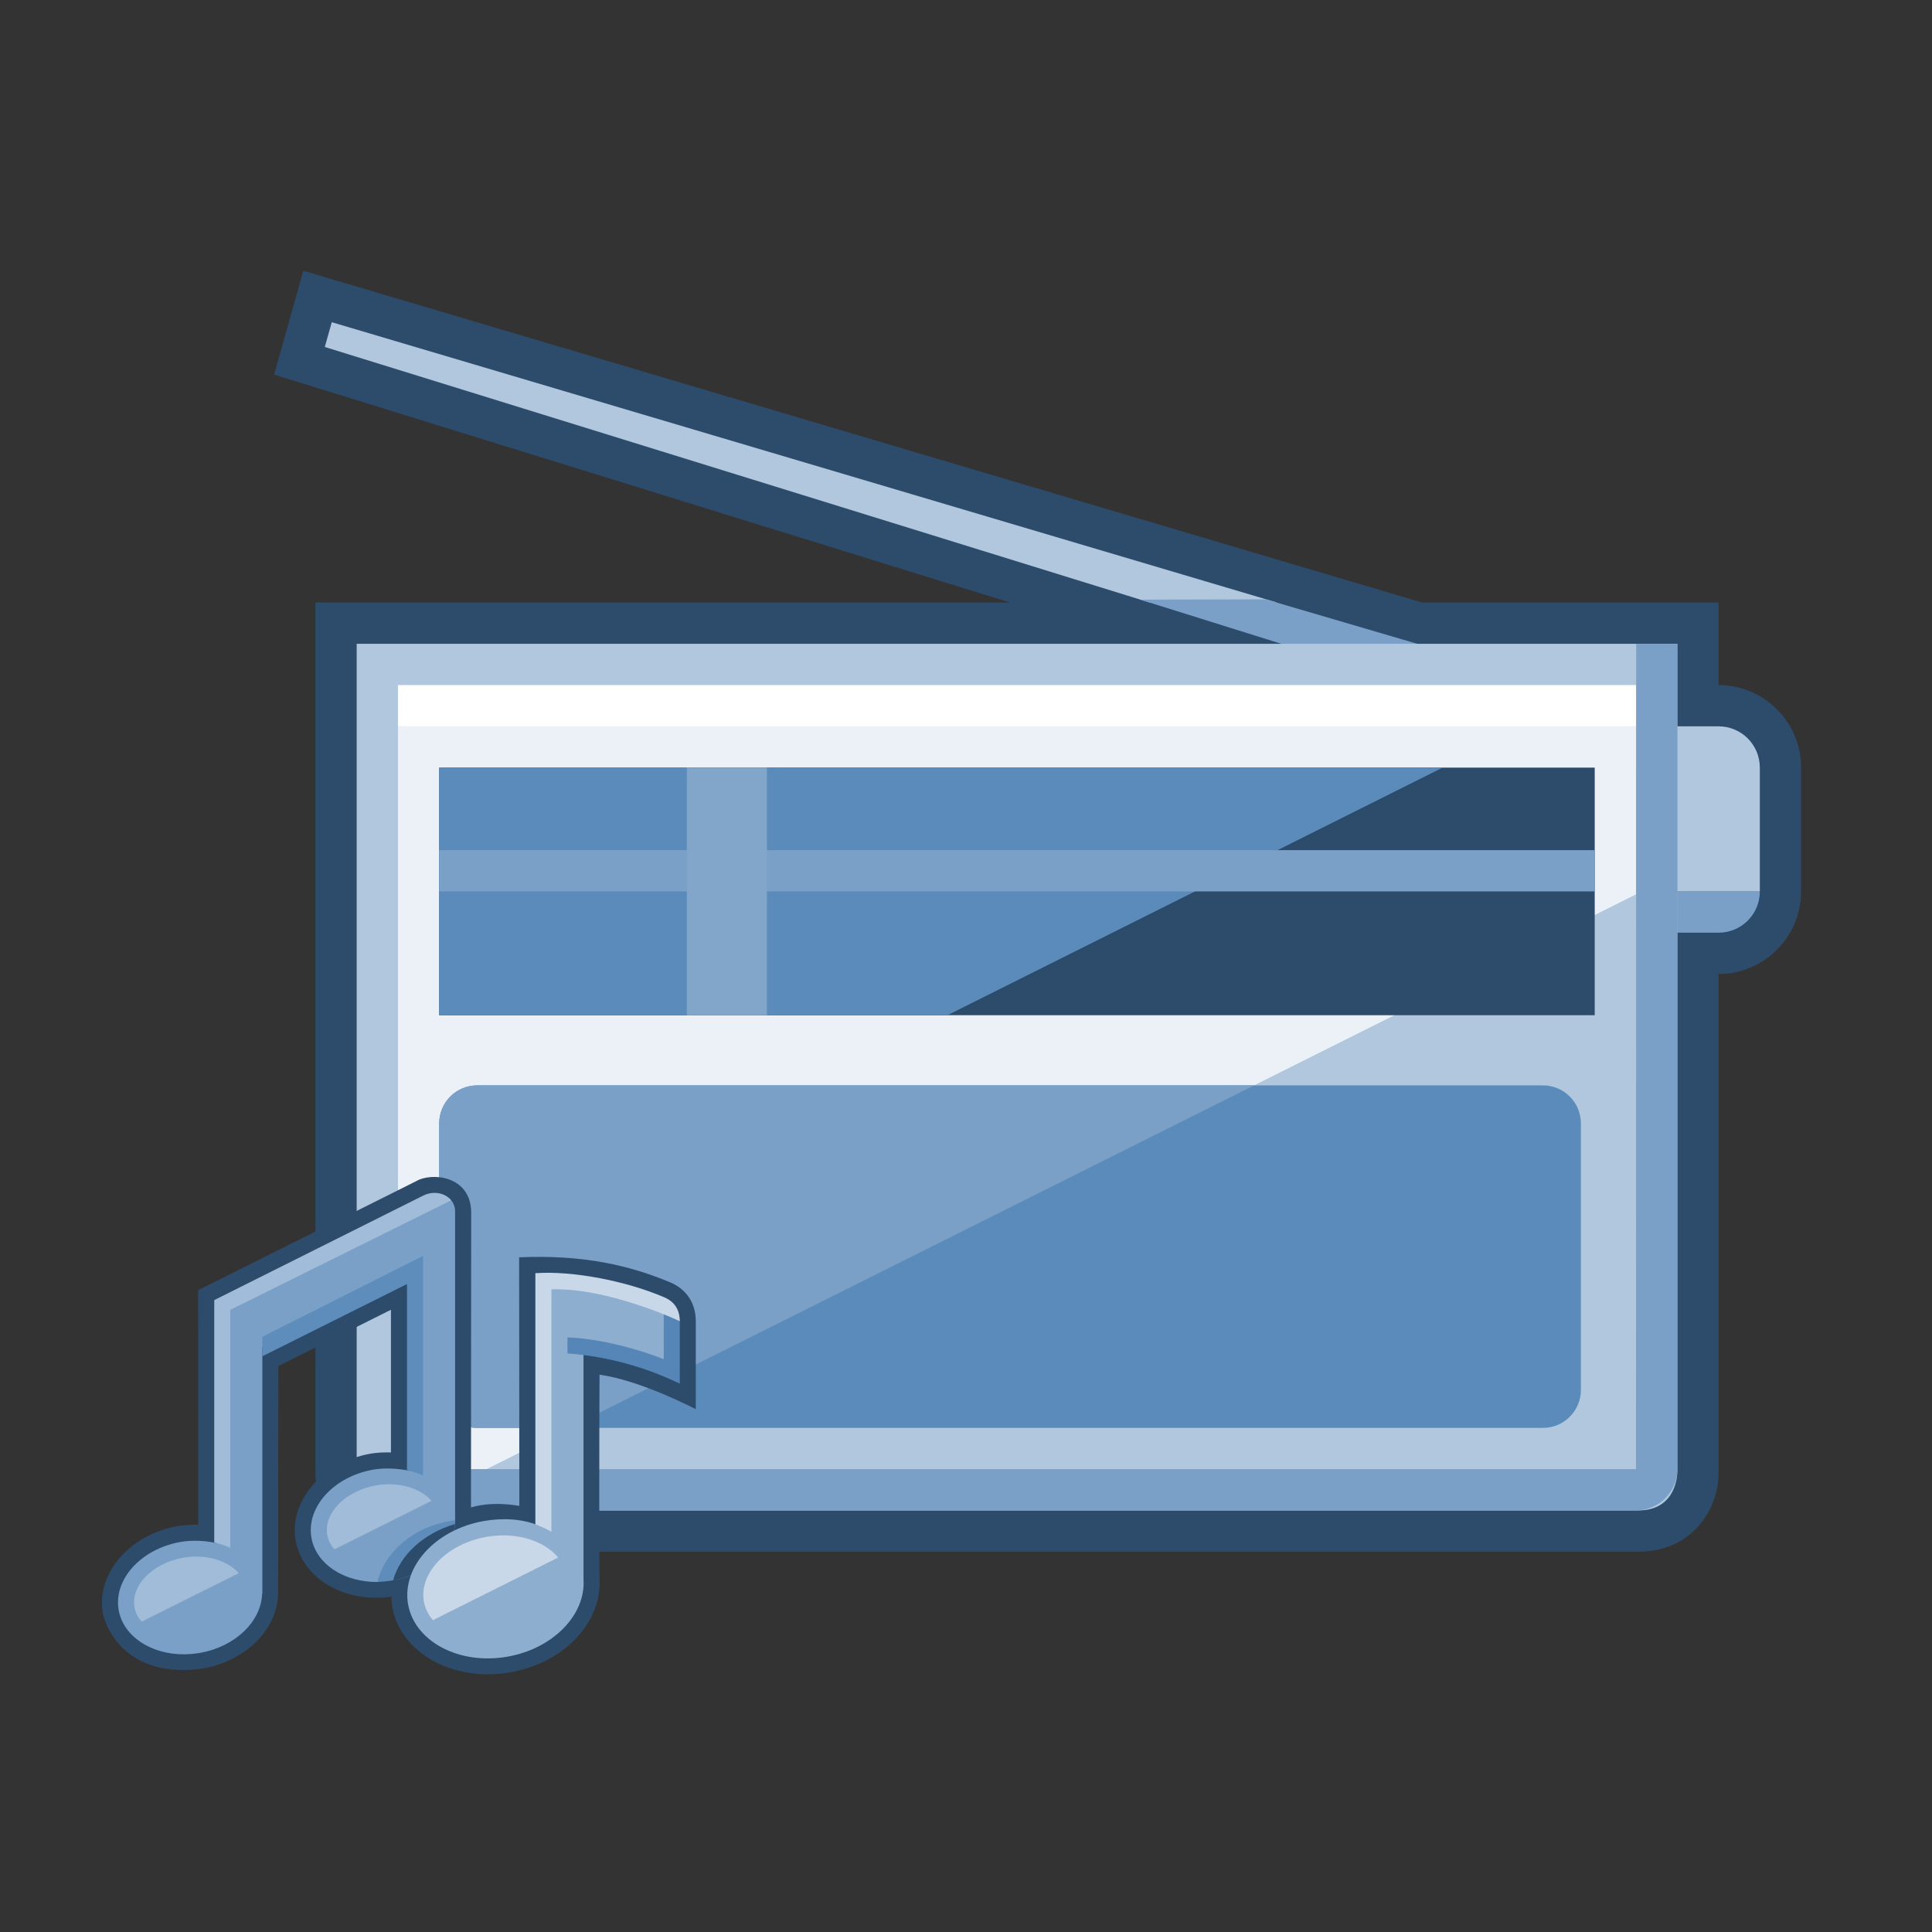 <?xml version="1.0" encoding="UTF-8"?>
<!DOCTYPE svg PUBLIC "-//W3C//DTD SVG 1.1 Tiny//EN" "http://www.w3.org/Graphics/SVG/1.1/DTD/svg11-tiny.dtd">
<svg baseProfile="tiny" height="192" viewBox="0 0 192 192" width="192" xmlns="http://www.w3.org/2000/svg" xmlns:xlink="http://www.w3.org/1999/xlink">
<rect x="0" y="0" width="192" height="192" fill="#333333" stroke="none"/>
<rect fill="none" height="192" width="192"/>
<path d="M170.787,68.082V59.88h-29.461L30.146,26.91l-2.904,10.317l73.137,22.652H31.348v86.485c0,4.333,3.572,7.842,7.959,7.842 h123.52c5.174,0,7.961-4.037,7.961-7.842V96.791c4.525,0,8.201-3.677,8.201-8.203V76.285 C178.988,71.759,175.313,68.082,170.787,68.082z" fill="#2D4C6C"/>
<polygon fill="#B0C7DE" points="126.908,59.88 32.971,32.021 32.277,34.483 114.26,59.88 "/>
<polygon fill="#7AA0C7" points="128.582,64.366 142.383,64.431 125.777,59.56 113.314,59.592 128.541,64.357 "/>
<path d="M162.584,88.588c0,2.268,1.844,4.102,4.102,4.102h4.102c2.273,0,4.102-1.834,4.102-4.102H162.584z" fill="#7AA0C7"/>
<path d="M174.889,76.285c0-2.267-1.828-4.102-4.102-4.102h-4.102v-8.202H35.447v82.384 c0,2.06,1.742,3.741,3.859,3.741h123.52c3.859,0,3.859-3.741,3.859-3.741V88.588h8.203V76.285z" fill="#B0C7DE"/>
<polygon fill="#EBF1F7" points="162.584,72.184 39.549,72.184 39.549,146.005 48.352,146.005 162.584,88.881 "/>
<path d="M162.602,63.981l-0.018,82.023H35.447c0,2.25,1.844,4.094,4.09,4.102h123.064 c2.242-0.008,4.102-1.852,4.102-4.102V63.981H162.602z" fill="#7AA0C7"/>
<rect fill="#FFFFFF" height="4.102" width="123.035" x="39.549" y="68.082"/>
<rect fill="#2D4C6C" height="24.606" width="114.832" x="43.65" y="76.285"/>
<polygon fill="#5B8BBA" points="43.65,76.285 43.65,100.892 94.146,100.892 143.359,76.285 "/>
<rect fill="#7AA0C7" height="4.101" width="114.832" x="43.65" y="84.487"/>
<rect fill="#81A6CA" height="24.606" width="7.959" x="68.258" y="76.285"/>
<path d="M157.107,138.123c0,2.091-1.684,3.78-3.781,3.78H47.428c-2.096,0-3.781-1.689-3.781-3.78v-26.474 c0-2.094,1.686-3.785,3.781-3.785h105.898c2.098,0,3.781,1.691,3.781,3.785V138.123z" fill="#5B8BBA"/>
<path d="M47.428,107.864c-2.096,0-3.781,1.691-3.781,3.785v26.474c0,2.091,1.686,3.78,3.781,3.78h9.121 l68.084-34.039H47.428z" fill="#7AA0C7"/>
<path d="M66.611,127.443c-3.998-1.673-8.598-2.774-15.021-2.493c-0.004,0.238,0.021,21.543,0.021,24.703 c-2.84-0.473-4.484,0.068-4.805,0.152l0.018-29.387c-0.072-3.575-3.906-3.95-5.479-3.028l-21.652,10.823c0,0,0,19.217,0.004,23.32 c-0.684-0.019-1.365,0.013-2.041,0.128c-4.771,0.844-8.105,4.706-7.436,8.604c0.281,1.693,2.525,6.6,9.932,5.553 c4.227-0.741,7.377-3.844,7.486-7.377c0,0,0.023-20.869,0.027-22.685c1.287-0.642,8.172-4.087,11.186-5.593v14.179 c-0.682-0.019-1.363,0.007-2.037,0.124c-4.773,0.844-8.107,4.706-7.436,8.607c0.289,1.639,1.264,3.115,2.746,4.148 c1.842,1.283,4.287,1.804,6.768,1.458c0.006,0.339,0.031,0.676,0.09,1.015c0.814,4.591,6.076,7.502,11.725,6.5 c5.16-0.903,8.885-4.675,8.885-8.885c-0.063-0.34-0.033-17.455-0.012-20.694c4.137,0.573,9.566,3.429,9.566,3.429v-8.754 C69.15,129.524,68.225,128.119,66.611,127.443z" fill="#2D4C6C"/>
<path d="M45.23,120.423c0-0.599-0.244-1.06-0.627-1.363c-0.635-0.511-22.408,10.511-22.408,10.511l-0.631,23.802 c-1.07-0.274-2.457-0.34-3.633-0.135c-3.928,0.698-6.664,3.725-6.139,6.768c0.535,3.037,4.158,4.948,8.082,4.254 c3.533-0.619,6.084-3.143,6.172-5.857h0.025v-24.527l14.697-7.326l-0.047,19.621c-1.047-0.222-2.457-0.327-3.633-0.121 c-3.928,0.697-6.664,3.721-6.141,6.767c0.471,2.656,3.303,4.453,6.633,4.397c0.473-0.01,7.625-5.852,7.629-5.896h0.021 L45.23,120.423z" fill="#7AA0C7"/>
<path d="M37.373,147.616c-3.049,0.539-5.223,2.754-4.85,4.921c0.105,0.599,0.393,1.062,0.719,1.433l9.643-4.82 C41.781,147.891,39.613,147.225,37.373,147.616z" fill="#A1BCD8"/>
<path d="M18.213,154.804c-3.047,0.539-5.221,2.75-4.85,4.921c0.105,0.599,0.393,1.062,0.721,1.43l9.643-4.817 C22.623,155.078,20.457,154.411,18.213,154.804z" fill="#A1BCD8"/>
<path d="M26.074,132.845v1.939l14.373-7.178v18.506c0.566,0.122,1.102,0.293,1.594,0.521V124.81L26.074,132.845z" fill="#5E8DBB"/>
<path d="M22.885,153.82v-23.649l21.949-10.883c-0.592-0.746-1.764-0.975-2.773-0.471 c-1.346,0.674-20.77,10.387-20.77,10.387v24.1C21.855,153.421,22.391,153.593,22.885,153.82z" fill="#A1BCD8"/>
<path d="M37.51,157.206c4.971-0.145,7.779-3.364,7.723-6.129C41.055,151.6,38.193,154.327,37.51,157.206z" fill="#5E8DBB"/>
<path d="M45.215,151.456c-3.148,0.929-5.482,3.111-6.15,5.605C42.48,156.452,44.986,154.072,45.215,151.456z" fill="#2D4C6C"/>
<path d="M66.809,136.677c0,0-0.436-7.355-0.963-7.574c-3.693-1.547-7.633-2.473-12.391-2.359l0.049,24.856 c-1.594-0.676-3.609-0.763-5.445-0.438c-4.799,0.854-8.145,4.553-7.506,8.273c0.66,3.709,5.084,6.051,9.881,5.201 c4.553-0.801,7.801-4.18,7.553-7.701v-22.45C60.727,134.845,63.348,134.978,66.809,136.677z" fill="#8EAECF"/>
<path d="M67.555,131.298c0,1.596,0,6.212,0,6.212c-3.418-1.66-7.184-2.708-11.16-3.009v-1.59 c3.189,0.106,6.998,1.146,9.566,2.162v-4.722C65.961,130.352,67.531,130.352,67.555,131.298z" fill="#5586B7"/>
<path d="M48.338,152.733c-3.918,0.694-6.705,3.578-6.215,6.422c0.139,0.766,0.496,1.369,0.898,1.855l12.447-6.225 C54.07,153.098,51.297,152.214,48.338,152.733z" fill="#C9D8E8"/>
<path d="M65.994,128.916c-3.67-1.58-9.002-2.651-12.789-2.388V151.5c0.574,0.19,1.1,0.442,1.594,0.729v-24.097 c5.707-0.173,12.756,3.165,12.756,3.165C67.555,129.704,66.521,129.136,65.994,128.916z" fill="#C9D8E8"/>
</svg>
